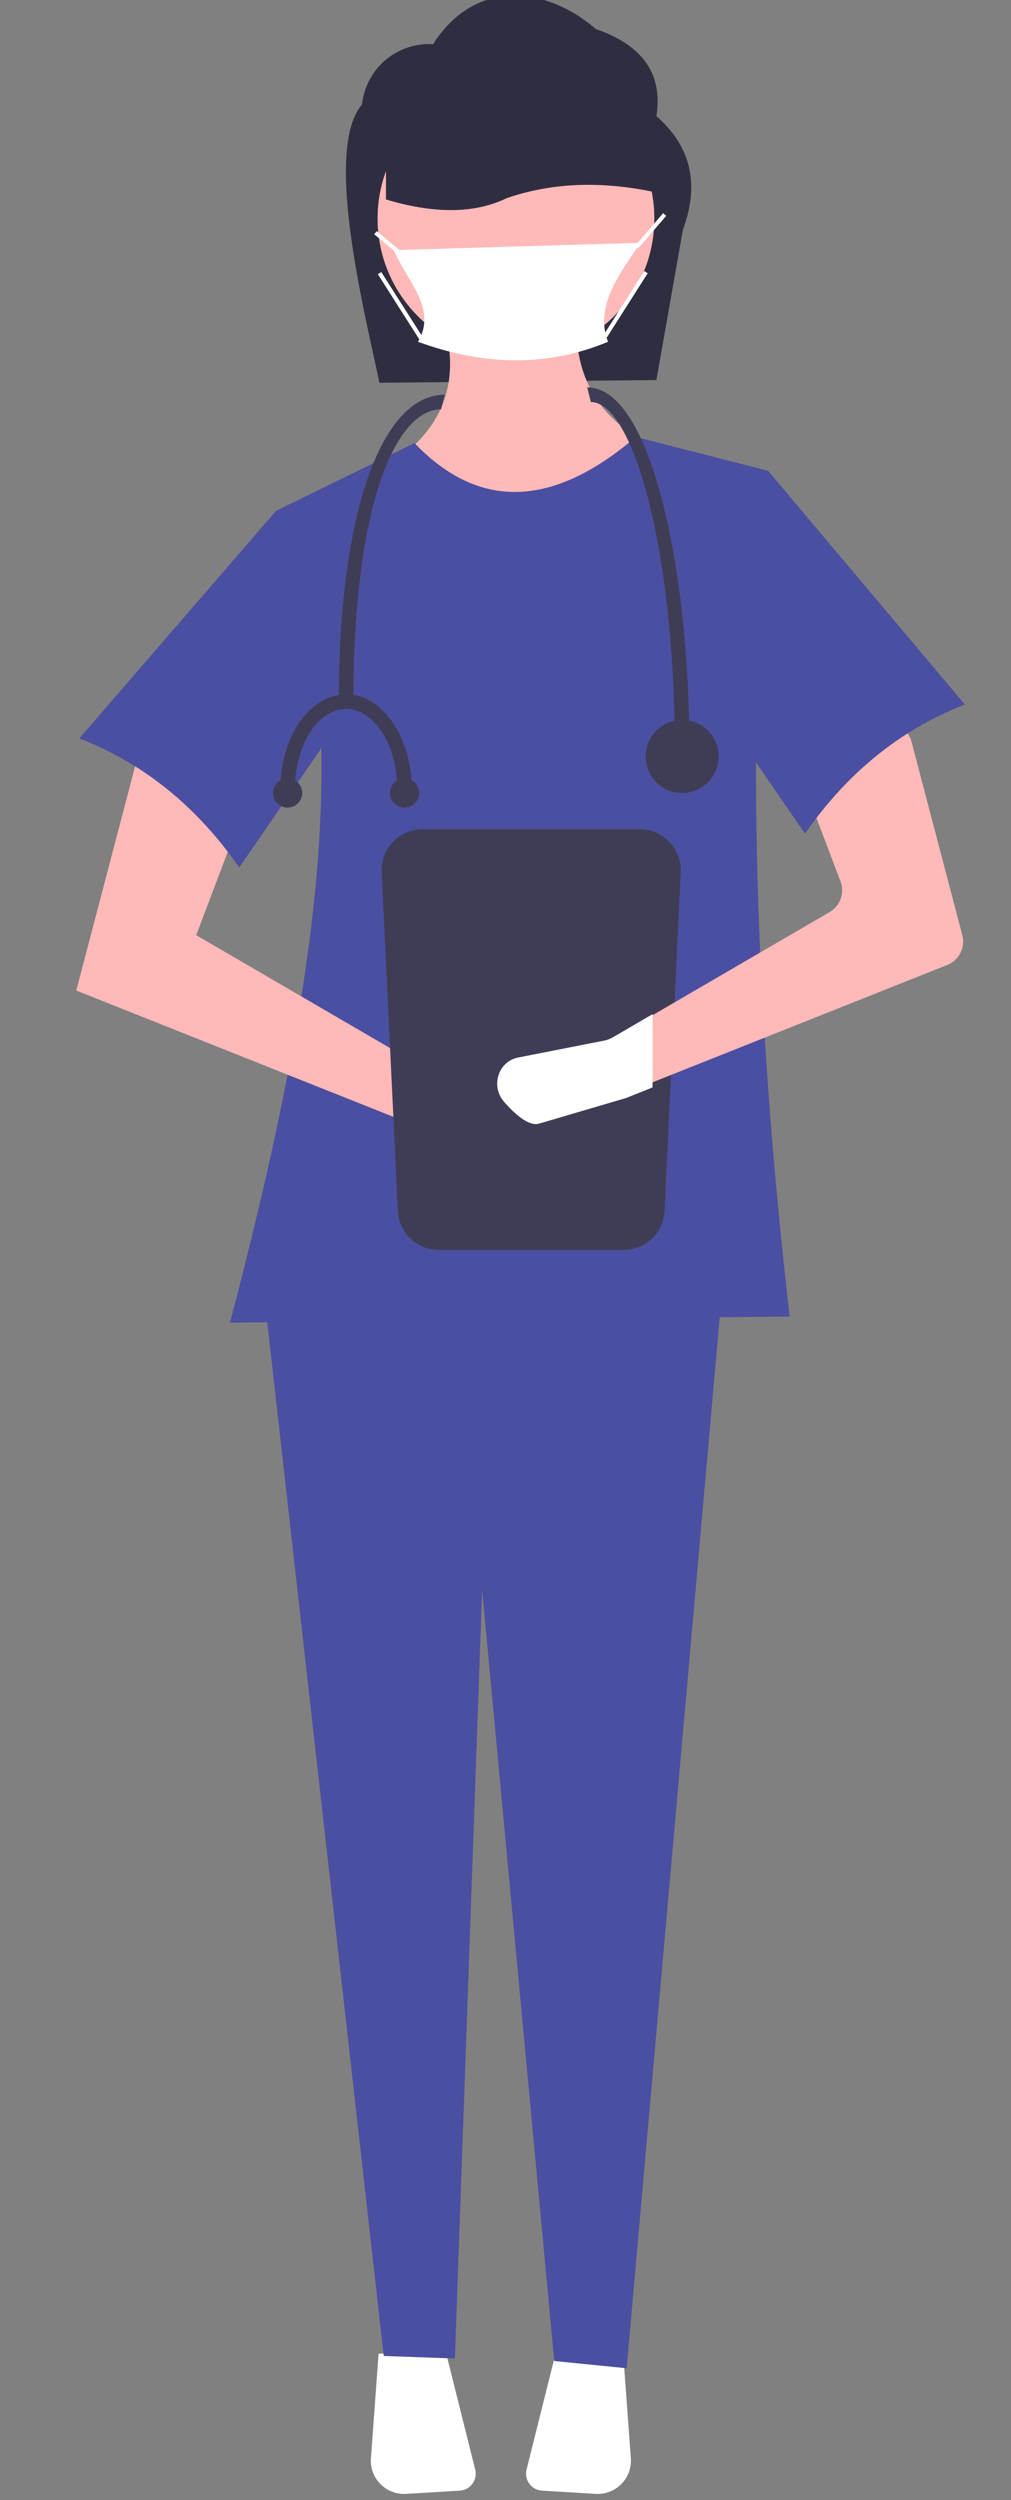 <svg width="250" height="618.106" xmlns="http://www.w3.org/2000/svg" data-name="Layer 1">
 <rect width="100%" height="100%" fill="#808080" stroke="none"/>
 <g>
  <title>Layer 1</title>
  <path d="m162.315,93.968l-68.502,0.667c-3.22,-15.851 -14.038,-57.443 -4.295,-68.787a16.674,16.674 0 0 1 17.564,-14.921l0,0c10.617,-16.62 28.302,-14.124 40.255,-3.745c12.029,4.151 16.565,11.525 14.979,21.532c8.909,7.798 10.552,17.285 6.553,28.085l-6.553,37.169z" fill="#2f2e41" id="svg_1"/>
  <path d="m155.721,136.167l-49.422,-6.843l-9.884,-14.447c13.616,-9.032 18.434,-21.647 12.166,-38.778l34.216,-0.76c-1.603,15.255 3.442,27.067 17.488,34.216l-4.562,26.612z" fill="#ffb9b9" id="svg_2"/>
  <path d="m93.613,581.944l-1.89,25.835a8.224,8.224 0 0 0 8.7,8.809l13.27,-0.804a4.195,4.195 0 0 0 3.815,-5.204l-7.366,-29.463l-16.529,0.827z" fill="#ffffff" id="svg_3"/>
  <path d="m137.574,581.117l-7.366,29.463a4.195,4.195 0 0 0 3.815,5.204l13.27,0.804a8.224,8.224 0 0 0 8.7,-8.809l-1.89,-25.835l-16.529,-0.827z" fill="#ffffff" id="svg_4"/>
  <polygon points="154.96,585.531 137.052,583.734 119.224,393.164 112.486,583.12 94.892,582.49 65.239,319.41 178.53,319.41 154.96,585.531 " fill="#4b4fa1" id="svg_5"/>
  <circle cx="127.588" cy="54.05" r="34.216" fill="#ffb9b9" id="svg_6"/>
  <path d="m195.258,325.493l-138.383,1.521c20.537,-78.181 32.821,-150.804 11.405,-200.731l34.216,-16.728c16.498,17.208 34.871,15.434 54.745,-1.521l32.695,8.364c-5.6,65.471 -3.09,135.591 5.322,209.095z" fill="#4b4fa1" id="svg_7"/>
  <path d="m18.858,244.896l85.919,34.216l19.209,5.65a6.645,6.645 0 0 0 8.322,-4.763l0,0a6.645,6.645 0 0 0 -3.783,-7.7l-19.946,-6.113l-60.067,-34.976l12.546,-33.075l-26.232,-14.066l-15.967,60.828z" fill="#ffb9b9" id="svg_8"/>
  <path d="m19.619,182.548c16.347,6.377 29.349,17.261 39.538,31.934l31.934,-46.381l-22.81,-41.819l-48.662,56.266z" fill="#4b4fa1" id="svg_9"/>
  <path d="m166.15,48.504c-13.887,-3.578 -27.54,-4.069 -40.813,0.469c-8.455,4.095 -18.608,3.717 -29.899,0.344l0,-34.137l60.959,1.626l9.753,31.699z" fill="#2f2e41" id="svg_10"/>
  <path d="m104.492,205.031a10.145,10.145 0 0 0 -10.134,10.134l4,83.732a10.145,10.145 0 0 0 10.134,10.134l45.732,0a10.145,10.145 0 0 0 10.134,-10.134l4,-83.732a10.145,10.145 0 0 0 -10.134,-10.134l-53.732,0z" fill="#3f3d56" id="svg_11"/>
  <path d="m234.248,238.571l-74.89,29.82l-5.65,2.25c-0.18,0.07 -0.36,0.13 -0.55,0.19l-18.93,5.57c-2.42,0.71 -5.77,-2.55 -7.73,-4.8a6.085,6.085 0 0 1 -0.16,-7.93a6.746,6.746 0 0 1 0.86,-0.83a5.589,5.589 0 0 1 2.5,-1.1l18.91,-3.72a6.336,6.336 0 0 0 1.93,-0.72l8.82,-5.14l45.79,-26.66a6.218,6.218 0 0 0 2.69,-7.58l-8.74,-23.05a6.211,6.211 0 0 1 2.87,-7.68l14.48,-7.76a6.206,6.206 0 0 1 8.94,3.9l12.57,47.88a6.219,6.219 0 0 1 -3.71,7.36z" fill="#ffb9b9" id="svg_12"/>
  <path d="m238.598,174.184c-16.347,6.377 -29.349,17.261 -39.538,31.934l-31.934,-46.381l22.81,-43.34l48.662,57.786z" fill="#4b4fa1" id="svg_13"/>
  <path d="m150.358,84.503c-14.968,6.226 -30.663,5.973 -47,0c4.754,-8.114 -2.352,-14.469 -6,-22.66l61,-1.813c-4.665,7.116 -11.548,15.523 -8,24.473z" fill="#fff" id="svg_14"/>
  <polygon points="157.712,61.385 157.004,60.678 158.004,59.678 163.978,52.706 164.738,53.356 158.738,60.356 157.712,61.385 " fill="#fff" id="svg_15"/>
  <rect x="239.323" y="767.604" width="1.001" height="7.81" fill="#fff" id="svg_16" transform="rotate(-50.194 -591.676 569.456)"/>
  <rect x="570.11" y="-272.25" width="19.558" height="1" transform="matrix(0.537 -0.844 0.844 0.537 72.449 710.894)" fill="#fff" id="svg_17"/>
  <rect x="112.179" y="548.21" width="1" height="19.558" fill="#fff" id="svg_18" transform="rotate(-32.471 -722.071 340.185)"/>
  <path d="m161.358,250.746l0,18.117l-6.307,2.512c-0.201,0.078 -0.402,0.145 -0.614,0.212l-21.13,6.217c-2.701,0.792 -6.441,-2.846 -8.628,-5.358a6.792,6.792 0 0 1 -0.179,-8.852a7.53,7.53 0 0 1 0.96,-0.926a6.238,6.238 0 0 1 2.791,-1.228l21.108,-4.152a7.072,7.072 0 0 0 2.154,-0.804l9.845,-5.737z" fill="#fff" id="svg_19"/>
  <path d="m170.498,186.127l-3.614,0c0,-51.111 -10.523,-86.729 -20.779,-86.729l-0.903,-3.614c9.197,0 15.06,14.824 18.36,27.26c4.473,16.859 6.936,39.262 6.936,63.082z" fill="#3f3d56" id="svg_20"/>
  <path d="m87.383,173.479l-3.614,0c0,-46.809 10.596,-75.888 26.199,-75.888l-0.903,3.614c-10.793,0 -21.682,22.348 -21.682,72.274z" fill="#3f3d56" id="svg_21"/>
  <circle cx="168.691" cy="187.03" r="9.034" fill="#3f3d56" id="svg_22"/>
  <path d="m72.928,195.161l-3.614,0c0,-12.952 7.295,-23.489 16.262,-23.489l0,3.614c-6.974,0 -12.648,8.916 -12.648,19.875z" fill="#3f3d56" id="svg_23"/>
  <path d="m101.838,195.161l-3.614,0c0,-10.959 -5.674,-19.875 -12.648,-19.875l0,-3.614c8.967,0 16.262,10.537 16.262,23.489z" fill="#3f3d56" id="svg_24"/>
  <circle cx="100.031" cy="196.064" r="3.614" fill="#3f3d56" id="svg_25"/>
  <circle cx="71.121" cy="196.064" r="3.614" fill="#3f3d56" id="svg_26"/>
  <path d="m-364.371,74.622l-63.466,10.748a6.424,6.424 0 0 1 -7.27,-4.613c-4.585,-16.549 -14.172,-38.139 -4.864,-48.977a17.805,17.805 0 0 1 18.755,-15.933l0,0c11.338,-17.747 30.222,-15.083 42.986,-3.999c12.845,4.432 17.688,12.307 15.995,22.992c5.549,4.857 8.459,10.329 9.072,16.334a23.589,23.589 0 0 1 -6.454,18.351l-4.754,5.096z" fill="#2f2e41" id="svg_27"/>
  <path d="m-374.238,124.587l-49.2,-2.894c4.822,-11.067 6.748,-21.724 4.824,-31.836l36.659,0c-0.083,7.764 3.78,21.194 7.718,34.73z" fill="#9f616a" id="svg_28"/>
  <path d="m-433.462,579.214l-2.018,27.588a8.782,8.782 0 0 0 9.29,9.407l14.17,-0.858a4.479,4.479 0 0 0 4.074,-5.557l-7.866,-31.462l-17.651,0.883z" fill="#e6e6e6" id="svg_29"/>
  <path d="m-387.587,578.331l-7.866,31.462a4.479,4.479 0 0 0 4.074,5.557l14.17,0.858a8.782,8.782 0 0 0 9.29,-9.407l-2.018,-27.588l-17.651,-0.883z" fill="#e6e6e6" id="svg_30"/>
  <polygon points="-369.022,583.044 -388.144,581.125 -407.182,377.626 -414.377,580.469 -433.164,579.796 -464.829,298.869 -343.852,298.869 -369.022,583.044 " fill="#4b4fa1" id="svg_31"/>
  <circle cx="-399.318" cy="65.032" r="36.537" fill="#9f616a" id="svg_32"/>
  <path d="m-358.14,47.578c-14.829,-2.583 -29.409,-2.937 -43.582,0.339c-9.028,2.955 -19.87,2.683 -31.928,0.248l0,-24.639l65.094,1.173l10.415,22.879z" fill="#2f2e41" id="svg_33"/>
  <path d="m-375.003,94.348c-15.984,6.649 -32.744,6.379 -50.189,0c5.076,-8.664 -2.512,-15.45 -6.407,-24.197l65.138,-1.936c-4.981,7.598 -12.331,16.576 -8.543,26.133z" fill="#fff" id="svg_34"/>
  <rect x="-486.386" y="372.036" width="1.001" height="8.34" fill="#fff" id="svg_35" transform="rotate(-50.195 -788.326 165.969)"/>
  <rect x="44.373" y="-262.998" width="20.885" height="1" transform="matrix(0.537 -0.844 0.844 0.537 -178.464 272.236)" fill="#fff" id="svg_36"/>
  <rect x="-183.035" y="-95.488" width="1" height="20.885" transform="matrix(0.844 -0.537 0.537 0.844 -230.075 58.786)" fill="#fff" id="svg_37"/>
  <path d="m-468.78,231.67l-27.977,-17.365l23.859,-69.879a32.965,32.965 0 0 1 14.41,-17.116l8.037,-4.653l0.699,70.495l-19.028,38.518z" fill="#4b4fa1" id="svg_38"/>
  <path d="m-347.852,265.609l-4.139,-35.452c-0.221,-18.713 2.962,-36.805 10.554,-53.475l3.859,-52.095l-42.447,-17.365c-0.13,0.865 -0.241,1.729 -0.365,2.594l-19.894,9.947l-19.402,-4.409l0.107,-6.202l-38.589,17.365c12.761,59.328 5.801,120.938 -16.144,193.709l50.837,13.901l0.423,-24.41l45.307,-3.236c0.467,7.92 0.842,15.699 1.059,23.305c25.565,9.412 26.443,9.256 49.737,-4.22c-9.276,-19.503 -16.621,-39.798 -20.902,-59.956z" fill="#4b4fa1" id="svg_39"/>
  <polygon points="-282.591,222.988 -308.638,214.306 -350.302,165.803 -337.58,124.588 -279.697,205.624 -282.591,222.988 " fill="#4b4fa1" id="svg_40"/>
  <path d="m-364.222,260.538a7.246,7.246 0 0 0 8.655,5.459l22.111,-5.007l-3.196,-14.113l-22.111,5.006a7.237,7.237 0 0 0 -5.459,8.655l-0,0z" fill="#e6e6e6" id="svg_41"/>
  <path d="m-344.332,244.212l12.541,23.153c21.094,-5.883 39.376,-24.431 56.918,-46.306l-4.824,-15.435l-29.906,7.718l-34.73,30.871z" fill="#4b4fa1" id="svg_42"/>
  <polygon points="-507.852,171.586 -483.776,175.885 -428.745,254.132 -457.98,247.253 -507.852,171.586 " fill="#e6e6e6" id="svg_43"/>
  <path d="m-512.122,170.628a2.048,2.048 0 0 0 -1.68,3.173l51.439,78.046a2.041,2.041 0 0 0 1.239,0.865l23.933,5.631a2.044,2.044 0 0 0 2.14,-3.166l-56.477,-80.304a2.032,2.032 0 0 0 -1.313,-0.836l-18.896,-3.375a2.217,2.217 0 0 0 -0.386,-0.035z" fill="#3f3d56" id="svg_44"/>
  <path d="m-480.034,226.43l1.43,14.4l22.56,-2.239a7.235,7.235 0 0 0 -1.429,-14.4l-22.56,2.239z" fill="#e6e6e6" id="svg_45"/>
  <path d="m-499.651,224.762a18.609,18.609 0 0 0 18.587,18.485l3.71,0l2.701,-22.505l-22.36,-8.05l-2.637,12.07z" fill="#4b4fa1" id="svg_46"/>
  <polygon points="-368.243,70.705 -368.95,69.998 -367.882,68.93 -361.501,61.483 -360.742,62.133 -367.149,69.608 -368.243,70.705 " fill="#fff" id="svg_47"/>
 </g>

</svg>